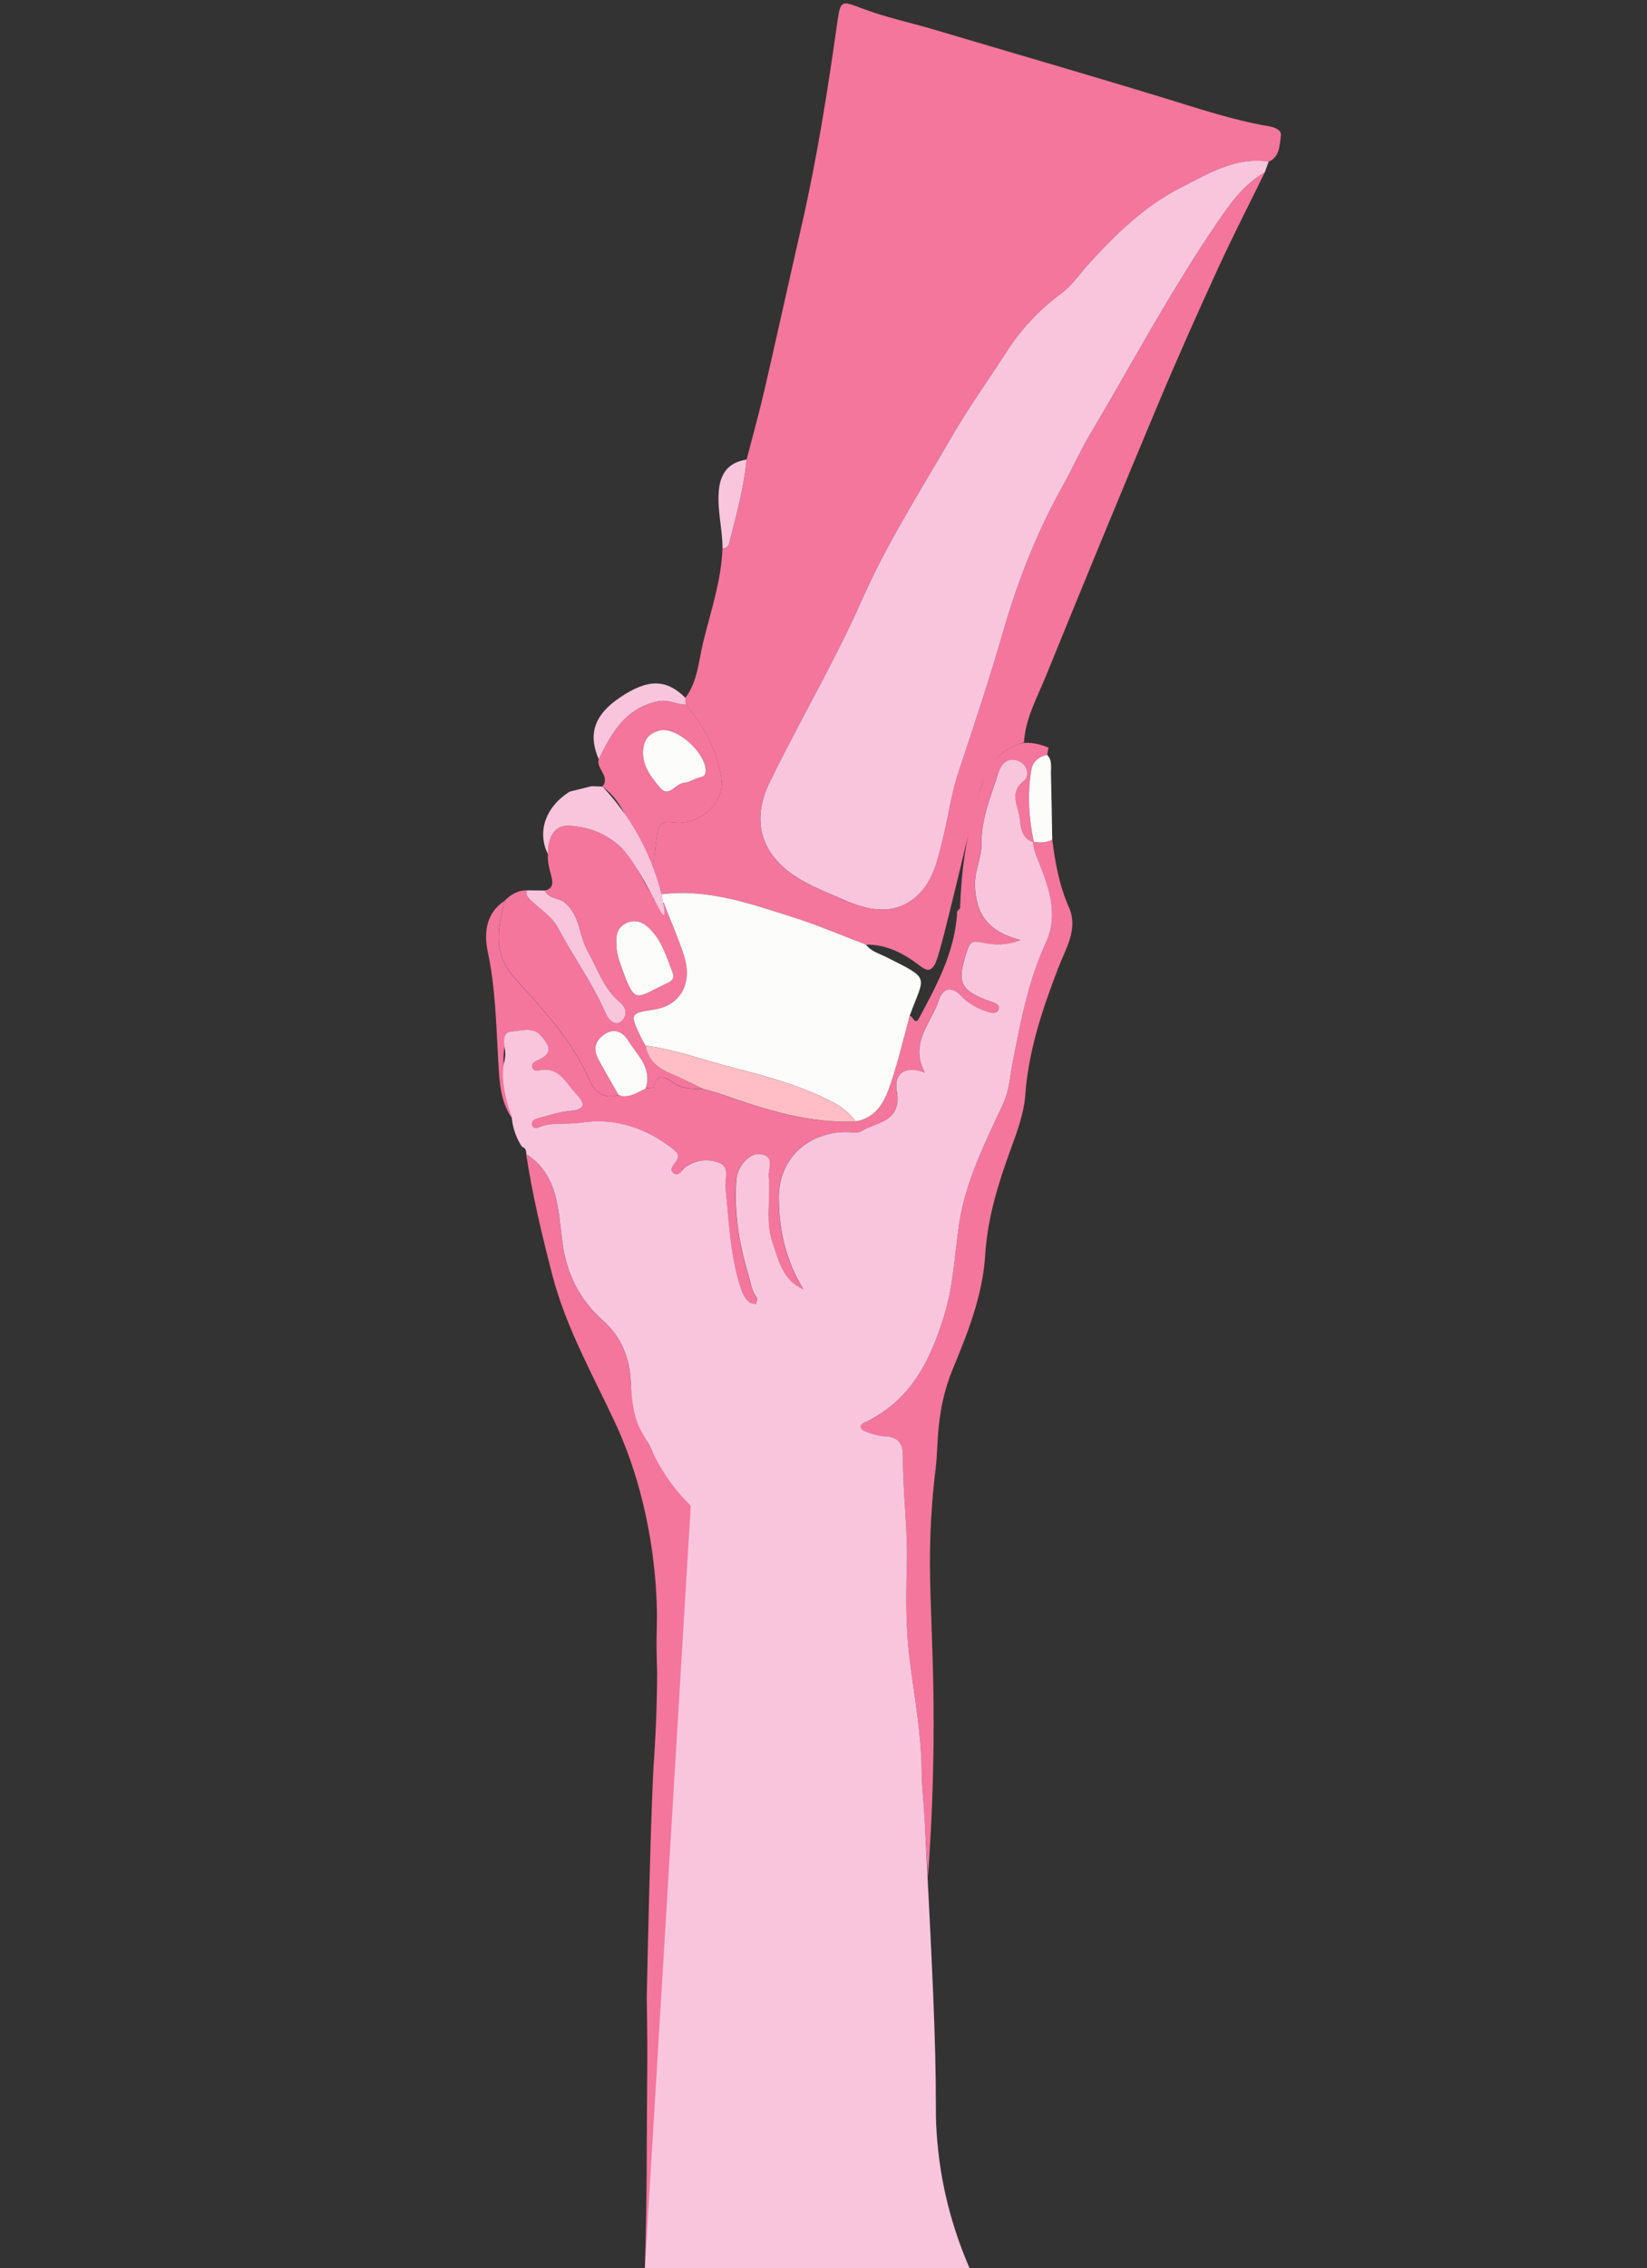 <?xml version="1.0" encoding="utf-8"?>
<!-- Generator: Adobe Illustrator 24.2.3, SVG Export Plug-In . SVG Version: 6.00 Build 0)  -->
<svg version="1.1" id="Слой_1" xmlns="http://www.w3.org/2000/svg" xmlns:xlink="http://www.w3.org/1999/xlink" x="0px" y="0px"
	 viewBox="0 0 585 805" style="enable-background:new 0 0 585 805;" xml:space="preserve">
<rect x="0" y="0" width="585" height="805" fill="#333333" stroke="none"/>
<style type="text/css">
	.st0{fill:#FFC9D7;}
	.st1{clip-path:url(#SVGID_2_);fill:#EA90A7;}
	.st2{clip-path:url(#SVGID_2_);fill:#FFEBF2;}
	.st3{clip-path:url(#SVGID_2_);fill:#D3CFB3;}
	.st4{clip-path:url(#SVGID_2_);fill:#FCDDE6;}
	.st5{clip-path:url(#SVGID_2_);}
	.st6{fill:#FFEBF2;}
	.st7{fill:#EA90A7;}
	.st8{fill:#F2CCC1;}
	.st9{fill:#DF4E50;}
	.st10{clip-path:url(#SVGID_2_);fill:#FFC9D7;}
	.st11{fill:#FCDDE6;}
	.st12{fill:#FFC5C4;}
	.st13{fill:#FC7798;}
	.st14{fill:#FFFFFF;}
	.st15{fill:#F17171;}
	.st16{fill:url(#SVGID_3_);}
	.st17{fill:#AED9C4;}
	.st18{fill:none;stroke:#FFFFFF;stroke-miterlimit:10;}
	.st19{fill:#A3CCAC;}
	.st20{fill:#97CEA2;}
	.st21{opacity:0.76;}
	.st22{fill:#C5EACE;}
	.st23{fill:url(#SVGID_4_);}
	.st24{fill:url(#SVGID_5_);}
	.st25{fill:#F7E7BF;}
	.st26{fill:url(#SVGID_6_);}
	.st27{fill:url(#SVGID_7_);}
	.st28{fill:url(#SVGID_8_);}
	.st29{fill:#E5EFC5;}
	.st30{fill:#F0FCD3;}
	.st31{fill:url(#SVGID_9_);}
	.st32{fill:url(#SVGID_10_);}
	.st33{fill:url(#SVGID_11_);}
	.st34{fill:url(#SVGID_12_);}
	.st35{fill:#FFE594;}
	.st36{clip-path:url(#SVGID_14_);fill:url(#SVGID_15_);}
	.st37{fill:#5B2A1E;}
	.st38{fill:#917673;}
	.st39{fill:url(#SVGID_16_);}
	.st40{fill:url(#SVGID_17_);}
	.st41{fill:url(#SVGID_18_);}
	.st42{fill:url(#SVGID_19_);}
	.st43{fill:#EF8FC7;}
	.st44{opacity:0.62;clip-path:url(#SVGID_21_);fill:#FFFFFF;}
	.st45{opacity:0.75;clip-path:url(#SVGID_21_);fill:#FFFFFF;}
	.st46{opacity:0.41;clip-path:url(#SVGID_21_);fill:#FFFFFF;}
	.st47{clip-path:url(#SVGID_21_);fill:none;}
	.st48{clip-path:url(#SVGID_23_);}
	.st49{opacity:0.26;fill:#FFFFFF;}
	.st50{opacity:0.69;fill:#FFFFFF;}
	.st51{fill:none;}
	.st52{opacity:0.16;fill:#FFFFFF;}
	.st53{opacity:0.3;fill:#FFFFFF;}
	.st54{opacity:0.23;fill:#FFFFFF;}
	.st55{opacity:0.24;fill:#FFFFFF;}
	.st56{opacity:0.17;}
	.st57{opacity:0.05;fill:#E3E9E5;}
	.st58{clip-path:url(#SVGID_25_);}
	.st59{opacity:0.76;clip-path:url(#SVGID_25_);fill:#FFFFFF;}
	.st60{clip-path:url(#SVGID_25_);fill:url(#SVGID_26_);}
	.st61{clip-path:url(#SVGID_25_);fill:none;stroke:#FFFFFF;stroke-width:2;stroke-linecap:round;stroke-miterlimit:10;}
	.st62{clip-path:url(#SVGID_25_);fill:url(#SVGID_27_);}
	.st63{clip-path:url(#SVGID_25_);fill:url(#SVGID_28_);}
	.st64{clip-path:url(#SVGID_25_);fill:url(#SVGID_29_);}
	.st65{clip-path:url(#SVGID_25_);fill:url(#SVGID_30_);}
	.st66{clip-path:url(#SVGID_25_);fill:#FFFFFF;}
	.st67{clip-path:url(#SVGID_25_);fill:url(#SVGID_31_);}
	.st68{opacity:0.62;clip-path:url(#SVGID_33_);fill:#FFFFFF;}
	.st69{clip-path:url(#SVGID_33_);fill:#FFFFFF;}
	.st70{opacity:0.41;clip-path:url(#SVGID_33_);fill:#FFFFFF;}
	.st71{clip-path:url(#SVGID_33_);fill:none;}
	.st72{clip-path:url(#SVGID_35_);}
	.st73{fill:url(#SVGID_36_);}
	.st74{opacity:0.74;clip-path:url(#SVGID_38_);fill:url(#SVGID_39_);}
	.st75{fill:#E6E6E6;}
	.st76{fill:none;stroke:#4D4D4D;stroke-width:0.75;stroke-linecap:round;stroke-miterlimit:10;}
	.st77{fill:url(#SVGID_40_);}
	.st78{opacity:0.74;fill:url(#SVGID_41_);}
	.st79{opacity:0.74;fill:url(#SVGID_42_);}
	.st80{opacity:0.74;fill:url(#SVGID_43_);}
	.st81{opacity:0.74;fill:url(#SVGID_44_);}
	.st82{fill:url(#SVGID_45_);}
	.st83{opacity:0.66;}
	.st84{opacity:0.37;fill:#FFFFFF;}
	.st85{fill:url(#SVGID_46_);}
	.st86{fill:url(#SVGID_47_);}
	.st87{opacity:0.44;clip-path:url(#SVGID_49_);fill:#FFFDDD;}
	.st88{opacity:0.43;clip-path:url(#SVGID_51_);fill:#FFFFFF;}
	.st89{clip-path:url(#SVGID_51_);fill:none;stroke:#FFFFFF;stroke-miterlimit:10;}
	.st90{opacity:0.76;clip-path:url(#SVGID_51_);fill:#FFFFFF;}
	.st91{clip-path:url(#SVGID_51_);fill:#FFFFFF;}
	.st92{opacity:0.08;clip-path:url(#SVGID_51_);fill:#FFFFFF;}
	.st93{opacity:0.27;clip-path:url(#SVGID_51_);fill:#FFFFFF;}
	.st94{opacity:0.37;clip-path:url(#SVGID_51_);fill:#FFFFFF;}
	.st95{clip-path:url(#SVGID_51_);fill:none;}
	.st96{fill:url(#SVGID_52_);}
	.st97{opacity:0.62;clip-path:url(#SVGID_54_);fill:#FFFFFF;}
	.st98{clip-path:url(#SVGID_54_);fill:#FFFFFF;}
	.st99{opacity:0.41;clip-path:url(#SVGID_54_);fill:#FFFFFF;}
	.st100{clip-path:url(#SVGID_54_);fill:none;}
	.st101{clip-path:url(#SVGID_56_);}
	.st102{opacity:0.55;fill:url(#SVGID_57_);}
	.st103{fill:url(#SVGID_58_);}
	.st104{fill:url(#SVGID_59_);}
	.st105{opacity:0.28;}
	.st106{opacity:0.56;clip-path:url(#SVGID_61_);fill:#FFFFFF;}
	.st107{opacity:0.43;clip-path:url(#SVGID_63_);fill:#FFFFFF;}
	.st108{clip-path:url(#SVGID_63_);fill:none;stroke:#FFFFFF;stroke-miterlimit:10;}
	.st109{opacity:0.76;clip-path:url(#SVGID_63_);fill:#FFFFFF;}
	.st110{clip-path:url(#SVGID_63_);fill:#FFFFFF;}
	.st111{opacity:0.08;clip-path:url(#SVGID_63_);fill:#FFFFFF;}
	.st112{opacity:0.27;clip-path:url(#SVGID_63_);fill:#FFFFFF;}
	.st113{opacity:0.37;clip-path:url(#SVGID_63_);fill:#FFFFFF;}
	.st114{clip-path:url(#SVGID_63_);fill:none;}
	.st115{clip-path:url(#SVGID_65_);fill:none;}
	.st116{opacity:0.46;}
	.st117{opacity:0.86;fill:#FFFFFF;}
	.st118{opacity:0.4;}
	.st119{opacity:0.73;fill:#FFFFFF;}
	.st120{opacity:0.54;clip-path:url(#SVGID_67_);fill:#FFFFFF;}
	.st121{fill:#F79291;}
	.st122{opacity:0.75;fill:#FFFFFF;}
	.st123{fill:#FFC28E;}
	.st124{clip-path:url(#SVGID_69_);fill:#FFE0C3;}
	.st125{clip-path:url(#SVGID_69_);fill:#FF9F36;}
	.st126{clip-path:url(#SVGID_69_);fill:#FFF3E2;}
	.st127{clip-path:url(#SVGID_71_);fill:#FAC1E3;}
	.st128{opacity:0.8;clip-path:url(#SVGID_71_);fill:#EF8FC7;}
	.st129{clip-path:url(#SVGID_71_);fill:#EF8FC7;}
	.st130{opacity:0.79;clip-path:url(#SVGID_71_);fill:#FAC1E3;}
	.st131{fill:#FFFDEC;}
	.st132{fill:#78CB99;}
	.st133{fill:#B2E1C4;}
	.st134{fill:#D8EFE2;}
	.st135{opacity:0.44;fill:#FFFFFF;}
	.st136{clip-path:url(#SVGID_73_);fill:#FFF7C8;}
	.st137{opacity:0.86;fill:#FFD0D7;}
	.st138{opacity:0.62;clip-path:url(#SVGID_75_);fill:#FFFFFF;}
	.st139{opacity:0.75;clip-path:url(#SVGID_75_);fill:#FFFFFF;}
	.st140{opacity:0.41;clip-path:url(#SVGID_75_);fill:#FFFFFF;}
	.st141{clip-path:url(#SVGID_75_);fill:none;}
	.st142{clip-path:url(#SVGID_77_);}
	.st143{opacity:0.44;clip-path:url(#SVGID_79_);fill:#FFFFFF;}
	.st144{opacity:0.43;clip-path:url(#SVGID_81_);fill:#FFFFFF;}
	.st145{clip-path:url(#SVGID_81_);fill:none;stroke:#FFFFFF;stroke-miterlimit:10;}
	.st146{opacity:0.76;clip-path:url(#SVGID_81_);fill:#FFFFFF;}
	.st147{clip-path:url(#SVGID_81_);fill:#FFFFFF;}
	.st148{opacity:0.08;clip-path:url(#SVGID_81_);fill:#FFFFFF;}
	.st149{opacity:0.27;clip-path:url(#SVGID_81_);fill:#FFFFFF;}
	.st150{opacity:0.37;clip-path:url(#SVGID_81_);fill:#FFFFFF;}
	.st151{clip-path:url(#SVGID_81_);fill:none;}
	.st152{opacity:0.54;clip-path:url(#SVGID_83_);fill:#FFFFFF;}
	.st153{opacity:0.62;fill:#FFFFFF;}
	.st154{opacity:0.41;fill:#FFFFFF;}
	.st155{opacity:0.43;fill:#FFFFFF;}
	.st156{opacity:0.76;fill:#FFFFFF;}
	.st157{opacity:0.08;fill:#FFFFFF;}
	.st158{opacity:0.27;fill:#FFFFFF;}
	.st159{opacity:0.54;fill:#FFFFFF;}
	.st160{clip-path:url(#SVGID_85_);fill:#F17171;}
	.st161{clip-path:url(#SVGID_85_);fill:#F79291;}
	.st162{clip-path:url(#SVGID_85_);fill:#FFC5C4;}
	.st163{clip-path:url(#SVGID_85_);fill:#FFFFFF;}
	.st164{clip-path:url(#SVGID_87_);fill:#E2EAFD;}
	.st165{clip-path:url(#SVGID_87_);fill:#EEF3FE;}
	.st166{opacity:0.54;clip-path:url(#SVGID_87_);fill:#EEF3FE;}
	.st167{opacity:0.54;clip-path:url(#SVGID_87_);fill:#91AEEB;}
	.st168{clip-path:url(#SVGID_89_);}
	.st169{fill:#FF7B89;}
	.st170{clip-path:url(#SVGID_89_);fill:none;}
	.st171{fill:#F64776;}
	.st172{clip-path:url(#SVGID_91_);fill:#FFE0C3;}
	.st173{clip-path:url(#SVGID_91_);fill:#FF9F36;}
	.st174{clip-path:url(#SVGID_91_);fill:#FFF3E2;}
	.st175{clip-path:url(#SVGID_93_);fill:#E9CBF2;}
	.st176{opacity:0.8;clip-path:url(#SVGID_93_);fill:#F5E5F7;}
	.st177{clip-path:url(#SVGID_93_);fill:#F5E5F7;}
	.st178{opacity:0.79;clip-path:url(#SVGID_93_);fill:#E9CBF2;}
	.st179{clip-path:url(#SVGID_95_);fill:#FFF7C8;}
	.st180{clip-path:url(#SVGID_97_);fill:#FFC9D7;}
	.st181{clip-path:url(#SVGID_97_);fill:#FF9DB5;}
	.st182{clip-path:url(#SVGID_97_);fill:#FC7798;}
	.st183{clip-path:url(#SVGID_97_);fill:#FFFFFF;}
	.st184{clip-path:url(#SVGID_99_);fill:#6D93E0;}
	.st185{clip-path:url(#SVGID_99_);fill:#91AEEB;}
	.st186{opacity:0.54;clip-path:url(#SVGID_99_);fill:#91AEEB;}
	.st187{clip-path:url(#SVGID_101_);}
	.st188{clip-path:url(#SVGID_101_);fill:none;}
	.st189{opacity:0.46;clip-path:url(#SVGID_103_);}
	.st190{clip-path:url(#SVGID_103_);fill:none;}
	.st191{clip-path:url(#SVGID_105_);}
	.st192{fill:#E4A280;}
	.st193{fill:#FFFFFF;stroke:#FFFFFF;stroke-width:0.25;stroke-miterlimit:10;}
	.st194{fill:none;stroke:#FFFFFF;stroke-width:2;stroke-miterlimit:10;}
	.st195{opacity:0.45;fill:#FFFFFF;}
	.st196{opacity:0.8;fill:#FFFFFF;}
	.st197{opacity:0.79;fill:#FFFFFF;}
	.st198{fill:#F3C6AB;}
	.st199{fill:none;stroke:#FFFFFF;stroke-width:0.75;stroke-miterlimit:10;}
	.st200{fill:#D4C2B3;}
	.st201{fill:#93693D;}
	.st202{fill:#F2BECD;}
	.st203{fill:#D87290;}
	.st204{fill:#574435;}
	.st205{fill:#CAA57C;}
	.st206{fill:#641F1E;}
	.st207{fill:#E16C8D;}
	.st208{fill:#D63665;}
	.st209{fill:#DFB88B;}
	.st210{fill:#E0B88B;}
	.st211{fill:#7E7E7E;}
	.st212{fill:#FFE4EB;}
	.st213{fill:#C73F69;}
	.st214{fill:#F7F7F7;}
	.st215{fill:#F2F2F2;}
	.st216{fill:#FFFBF1;}
	.st217{fill:#F8C3D1;}
	.st218{fill:#FFD0D7;}
	.st219{fill:#FFBEC5;}
	.st220{fill:#FE6D7B;}
	.st221{fill:#B59F90;}
	.st222{fill:#FDFDFC;}
	.st223{fill:#F3F3F3;}
	.st224{fill:#A4C6DD;}
	.st225{fill:#DB966B;}
	.st226{fill:#BEA696;}
	.st227{fill:#583B34;}
	.st228{fill:#63443C;}
	.st229{fill:#E2D1C9;}
	.st230{fill:#B3D1E6;}
	.st231{fill:#D1ADA2;}
	.st232{fill:#A3C5DC;}
	.st233{fill:#9D7972;}
	.st234{fill:#77573F;}
	.st235{fill:#FFA5B2;}
	.st236{fill:#F4769D;}
	.st237{fill:#FCFCFA;}
	.st238{fill:#F9C5DD;}
	.st239{fill:#E5BBB6;}
	.st240{clip-path:url(#SVGID_113_);fill:#EA90A7;}
	.st241{clip-path:url(#SVGID_113_);fill:#FFEBF2;}
	.st242{clip-path:url(#SVGID_113_);fill:#D3CFB3;}
	.st243{clip-path:url(#SVGID_113_);fill:#FCDDE6;}
	.st244{clip-path:url(#SVGID_113_);}
	.st245{clip-path:url(#SVGID_113_);fill:#FFC9D7;}
</style>
<path class="st236" d="M265.18,163.11c2.12-8.18,4.41-16.31,6.31-24.53c4.5-19.46,8.78-38.98,13.23-58.45
	c5.51-24.08,9.34-48.46,12.79-72.9c0.99-7.02,1.59-6.96,8.09-4.46c8.74,3.36,17.95,5.28,26.91,7.95
	c27.12,8.07,54.31,15.91,81.38,24.19c11.97,3.66,23.91,7.68,36.33,9.82c1.99,0.34,5.1,1.11,4.74,3.46c-0.5,3.29-0.28,7.43-4.36,9.22
	c-11.83-1.83-21.77,4.47-31.25,9.26c-12.84,6.5-23.51,16.84-33.21,27.68c-2.98,3.33-5.53,7.17-9.13,9.81
	c-7.85,5.76-14.31,12.69-19.56,20.85c-6.43,10-13.43,19.68-19.38,29.96c-11.04,19.08-22.94,37.6-31.92,57.95
	c-9.76,22.11-22.2,43.02-32.78,64.79c-6,12.36-4.13,24.38,8.71,33.05c5.53,3.74,11.7,6.01,17.61,8.61
	c8.91,3.92,18.7,6.01,26.83-2.18c5.08-5.12,6.53-12.2,8.23-18.94c2.01-7.97,3.02-16.24,5.62-24c5.62-16.81,11.15-33.63,16.1-50.66
	c5.19-17.88,12.02-35.17,21.2-51.49c3.3-5.86,5.97-12.06,9.44-17.87c8.8-14.74,17.11-29.78,25.88-44.55
	c5.97-10.06,12.13-20.03,18.7-29.7c4.83-7.12,9.77-14.35,17.55-18.81c-5.52,11.28-11.27,22.45-16.51,33.86
	c-7.29,15.9-14.45,31.88-21.22,48.01c-13.54,32.26-26.87,64.6-40.06,97.01c-3.1,7.62-7.25,14.97-7.75,23.47
	c-0.43,0.12-0.85,0.25-1.27,0.38c-2.29,0.71-4.23,1.72-5.9,2.96c-5.45,4.08-8.3,12.95-8.3,12.95c-3.69,12.3-13.17,55.28-15.78,61.58
	c-0.31,0.74-1.05,2.45-2.46,2.77c-0.84,0.19-1.87-0.31-3.47-1.54c-5.46-4.19-11.62-7.47-18.92-7.35
	c-8.58-3.25-17.04-6.88-25.77-9.66c-15.23-4.85-30.44-10.29-46.91-8.2c-1.49-2.07-3.21-4.02-3.19-6.8
	c0.53-4.87,0.93-9.75,1.63-14.59c0.43-2.95,1.32-4.74,5.46-4.14c9.69,1.38,18.94-7.02,17.34-16.19
	c-1.65-9.52-6.13-18.16-12.59-25.58c-0.04-0.81-0.09-1.62-0.13-2.43c4.37-5.81,4.68-12.99,6.3-19.64
	c2.68-11.02,6.45-21.84,6.88-33.33c1.56-0.04,2.12-1.02,2.47-2.4C261.53,182.65,264.24,173.06,265.18,163.11z"/>
<path class="st236" d="M186.89,409.59c11.43,7.42,11.34,19.71,12.82,31.14c1.46,11.25,6.08,20.6,14.56,28.07
	c6.48,5.7,9.39,13.42,9.75,21.5c0.4,9.03,3.5,16.89,7.52,24.52c3.05,5.79,14,7.37,22.74,4.48c12.63-4.17,24.64-10.29,38.01-12.18
	c1.05-0.15,3.31-1.08,3.65-0.49c0.34,0.59-1.47,2.26-2.64,3.29c-7.81,6.85-15.12,10.55-15.12,10.55c-6.39,4.41-13.08,7.9-20.56,9.7
	c-9.23,2.22-12.62,5.58-12.75,14.7c-0.33,23.48,0.48,46.93,2.42,70.35c0.3,3.62,0,7.28,0.11,10.92c0.69,23.62,1.69,47.16,6.05,70.52
	c0,0,1.5,14.22,3.15,32.38c1.64,18.12,3.63,44,4.91,75.96c-10.82,0-21.64,0-32.46,0c0.41-13.77,0.57-24.98,0.64-32.85
	c0.07-8.51,0-8.51,0.11-23.82c0.07-10.24,0.14-15.41,0.1-23.75c-0.03-6.65-0.12-12.08-0.19-15.58c1.24-56.53,2.06-76.95,2.6-84.65
	c0.07-1.01,1.1-15.63,1.1-31.06c0,0,0,0,0,0c-0.53-14.3,0.19-15.93-0.16-24.67c-1.02-25.59-7.22-47.49-14.69-63.51
	c-8.04-17.24-17.5-33.89-22.34-52.43C192.54,438.43,189.08,424.14,186.89,409.59z"/>
<path class="st236" d="M339.91,324.78c0.02-0.44,0.03-0.88,0.05-1.32c0.35-0.36,0.7-0.73,1.05-1.09
	c0.47-14.52,2.61-28.72,7.23-42.57c2.51-7.51,6.28-13.45,14.19-15.92c3.49-0.68,6.76,0.18,9.98,1.44c-0.15,0.87-0.3,1.75-0.45,2.62
	c-3.05,0.53-5.17,2.47-5.65,5.3c-1.43,8.52-0.91,17.04,0.85,25.49l-0.21,0.23c-4.07-1.27-4.49-5.37-4.77-8.24
	c-0.42-4.4-4.13-9.39,1.57-13.67c1.7-1.28,1.51-5.45-1.96-6.9c-4.17-1.74-6.43,1.44-7.29,4.27c-2.5,8.22-6.09,16.08-5.93,25.18
	c0.08,4.75-2.51,9.6-2.32,14.84c0.38,10.22,4.84,16.31,16.2,19.23c-5.43,2.02-9.76,1.74-13.77,0.86c-3.27-0.72-4.17-0.32-5.25,3.02
	c-3.74,11.48-2.69,14.01,9.01,18.16c1.25,0.44,2.67,0.98,2.18,2.56c-0.48,1.53-2.2,1.36-3.3,1.03c-3.71-1.1-7.32-2.91-9.85-5.65
	c-3.88-4.21-6.83-2.46-8.07,1.37c-2.66,8.23-10.63,15.36-4.92,25.71c-6.5-2.57-11.12-0.14-10.01,6.39
	c1.92,11.28-7.11,11-12.71,14.44c-1.27,0.78-3.36,0.27-5.07,0.26c-13.31-0.05-24.22,9.06-24.11,23.45
	c0.09,11.87,2.57,22.35,8.76,32.36c-7.39-3.11-8.74-10.15-10.96-16.4c-2.71-7.65-0.62-15.74-1.41-23.57
	c-0.29-2.82,2.57-7.49-3.29-8.01c-3.75-0.33-7.82,4.48-8.18,9.09c-0.91,11.67,1,22.98,4.37,34.1c0.79,2.62,1.02,5.45,2.92,7.71
	c0.33,0.39-0.22,1.52-0.37,2.31c-0.77-0.19-1.69-0.18-2.27-0.62c-1.77-1.35-2.56-3.36-3.23-5.42c-3.72-11.47-4.02-23.44-5.29-35.27
	c-0.32-3.02,1.63-7.16-2.07-8.72c-3.98-1.68-8.38-1.24-12.21,1.5c-1.29,0.92-2.35,3.41-4.11,2.13c-1.91-1.38,0.09-2.98,0.93-4.37
	c0.9-1.49,0.77-2.65-0.73-3.85c-9.76-7.83-20.92-11.67-33.25-9.75c-5.06,0.79-10.31-0.36-15.18,1.77c-0.77,0.34-1.8,0.18-2.07-0.84
	c-0.36-1.31,0.61-2.06,1.64-2.34c3.91-1.04,7.82-2.42,11.8-2.77c6.2-0.55,5.04-3.02,2.06-6.18c-3.62-3.84-6-9.73-13.07-8.19
	c-0.97,0.21-2.32,0.03-2.45-1.38c-0.11-1.23,0.94-1.75,1.95-2.19c4.85-2.1,5.15-4.44,1.06-8.87c-2.99-3.24-6.87-1.53-10.26-1.37
	c-3.48,0.16-2,3.54-2.45,5.64c-1.84,8.62,3.4,16.51,2.56,25.02c-4.08-5.91-4.38-12.92-4.77-19.58c-0.78-13.19-0.98-26.34-3.76-39.41
	c-1.38-6.5-0.76-13.67,6.01-18.12c-0.42,1.85-0.87,3.69-1.26,5.55c-1.67,7.88-1.38,15.05,4.55,21.66
	c10.17,11.31,20.74,22.37,26.94,36.72c1.66,3.84,5.14,6.72,10.19,5.08c0.3-0.06,0.53,0.04,0.69,0.3c2.97-0.87,5.94-1.74,8.91-2.61
	l0-0.02c1.02-0.18,2.88-0.2,2.94-0.55c0.99-5.51,4.58-3.16,6.61-1.68c3.45,2.52,7.11,2.28,10.88,2.36c2.22,0.64,4.48,1.18,6.66,1.95
	c15.4,5.43,30.87,10.42,47.53,9.63c7.75-1.32,10.44-7.54,12.54-13.77c2.62-7.79,4.48-15.84,6.66-23.77c1.21,0.01,1.87,3.56,3.3,0.91
	C332.65,349.85,338.89,338.26,339.91,324.78z"/>
<path class="st236" d="M329.59,666.25c-0.25-4.43-0.63-10.99-1.11-18.97c-0.58-9.74-1.11-15.03-1.14-18.47
	c-0.1-13.29-2.54-26.25-4.2-39.3c-1.44-11.32-1.38-22.62-1.06-33.9c0.37-13.07-1.48-26.01-1.39-39.04c0.03-4.49-2.04-6.6-6.59-6.81
	c-2.29-0.1-4.62-0.84-6.76-1.7c-1.38-0.55-2.81-1.98-0.34-3.14c16.17-7.59,23.21-21.34,28.27-37.76
	c3.35-10.86,3.75-21.66,5.36-32.55c2.23-15.18,9.2-28.99,15.63-42.78c2.19-4.69,2.34-9.35,3.27-14.11
	c2.87-14.66,5.54-29.35,11.93-43.14c4.8-10.37,0.74-20.51-3.18-30.24c-0.74-1.84-1.26-3.49-1.31-5.38c0,0,0.21-0.24,0.21-0.23
	c2.27,0.42,4.48,0.36,6.58-0.75c1.03,8.26,2.49,16.33,5.93,24.1c3.39,7.63-1.17,14.61-3.79,21.43
	c-5.61,14.6-10.58,29.28-11.72,45.05c-0.5,6.85-3,13.33-5.34,19.75c-4.4,12.08-8.12,24.25-8.92,37.23
	c-0.88,14.28-6.19,27.53-11.56,40.51c-6,14.5-5.04,27.07-5.95,34.5c-4.47,36.48-0.31,52.82-0.83,99.11
	C331.46,630.09,331.06,646.24,329.59,666.25z"/>
<path class="st236" d="M249.74,386.45c-3.77-0.08-7.43,0.16-10.88-2.36c-2.03-1.48-5.61-3.83-6.61,1.68
	c-0.06,0.35-1.92,0.38-2.94,0.55c2.41-7.31-2.98-11.85-6.24-17.04c-1.84-2.94-4.73-4.56-8.19-2.31c-3.32,2.16-4.38,5.24-2.42,8.87
	c2.32,4.32,4.83,8.55,7.25,12.82c-5.05,1.65-8.53-1.23-10.19-5.08c-6.21-14.34-16.77-25.41-26.94-36.72
	c-5.94-6.6-6.23-13.77-4.55-21.66c0.39-1.86,0.84-3.7,1.26-5.55c2.14-2.14,4.58-3.64,7.72-3.66c-0.39,2.31,1.28,3.26,2.72,4.6
	c2.94,2.74,6.45,4.92,8.42,8.65c5.44,10.27,12.33,19.74,17,30.43c1.1,2.52,3.35,4.4,5.32,2.95c2.13-1.56,2.52-4.57-0.34-6.95
	c-5.76-4.79-7.91-11.85-11.43-18.12c-3.07-5.47-2.62-12.31-7.89-16.99c-2.34-2.08-5.96-1.39-7.32-4.5c3.43-0.72,2.8-3.31,2.23-5.47
	c-0.65-2.46-1.28-4.87-1.11-7.44c-0.03-5.22,1.81-10.32,7.33-10.1c6.16,0.25,12.26,2.23,17.51,6.65
	c5.82,4.91,8.17,11.75,12.01,17.77c1.03,1.61,1.22,3.92,3.97,2.38l-0.26,0.49c-0.04,0.33-0.08,0.67-0.13,1
	c0.28-0.18,0.55-0.36,0.83-0.54c2.38,6.14,5.07,12.18,7.08,18.44c3.12,9.72-1.28,17.53-10.25,18.99c-9.09,1.48-9.1,1.48-4.95,10.11
	c0.46,0.96,1.04,1.86,1.56,2.79c0.89,5.19,4.32,8,8.95,9.91C242.16,382.66,245.92,384.64,249.74,386.45z M218.95,334.74
	c-0.11,3.02,0.91,6.07,2,9.08c4.83,13.3,4.89,10.2,16.26,5.02c1.46-0.66,2.42-1.75,1.72-3.57c-2.22-5.76-3.95-11.8-8.7-16.16
	c-2.19-2.01-4.86-2.8-7.7-1.5C219.64,328.93,218.71,331.45,218.95,334.74z"/>
<path class="st236" d="M243.59,250.11c6.46,7.41,10.94,16.06,12.59,25.58c1.59,9.17-7.66,17.57-17.34,16.19
	c-4.15-0.59-5.04,1.19-5.46,4.14c-0.7,4.84-1.1,9.73-1.63,14.59c-3.47-2.28-3.7-6.19-5.03-9.62c-3.07-7.93-5.28-16.43-12.74-21.82
	c2.9-3.69-2.31-6.28-1.32-9.71c4.53-9.16,9.11-17.8,20.61-20.51C237.42,247.98,240.15,250.08,243.59,250.11z M235.2,259.09
	c-2.51,0.37-5.72,1.74-6.54,5.59c-1.3,6.12,2.32,10.81,5.86,14.98c3.02,3.56,5.43-1.55,8.39-1.82c1.83-0.17,3.57-1.3,5.39-1.85
	c1.02-0.31,2.05-0.33,2.28-1.73C251.48,268.74,242.3,258.92,235.2,259.09z"/>
<path class="st237" d="M373.75,297.99c-2.09,1.11-4.31,1.18-6.58,0.75c-1.76-8.45-2.28-16.97-0.85-25.49
	c0.47-2.83,2.6-4.78,5.65-5.3c1.87,1.94,1.26,4.4,1.32,6.68C373.5,282.41,373.61,290.2,373.75,297.99z"/>
<g>
	<path class="st238" d="M344.36,804.97c-17.34,0.17-34.8,0.26-52.39,0.27c-21.15,0.02-42.12-0.07-62.91-0.27
		c5.43-90.18,10.86-180.36,16.29-270.54c-7.26-7.24-11.35-14.21-13.79-19.62c-3.38-7.48-6.78-7.93-7.52-24.52
		c-0.36-8.08-3.28-15.79-9.75-21.5c-8.48-7.47-13.1-16.82-14.56-28.07c-1.49-11.43-1.4-23.72-12.82-31.14c0,0,0.04,0.06,0.04,0.06
		c0-1.16-0.22-2.21-1.52-2.61c-0.35-0.52-0.7-1.08-1.03-1.68c-1.71-3.12-2.38-6.19-2.61-8.62c0.01,0.02,0.03,0.03,0.04,0.03
		c0.21-0.07-2.64-6.48-3.13-13.82c-0.42-6.26,1.36-6.12,0.57-11.2c-0.19-1.24-0.6-3.68,0.66-4.99c0.36-0.37,0.92-0.61,1.79-0.65
		c3.39-0.16,7.27-1.87,10.26,1.37c4.08,4.43,3.79,6.77-1.06,8.87c-1.01,0.44-2.06,0.96-1.95,2.19c0.12,1.42,1.48,1.59,2.45,1.38
		c7.07-1.54,9.45,4.36,13.07,8.19c2.98,3.16,4.14,5.63-2.06,6.18c-3.99,0.35-7.89,1.74-11.8,2.77c-1.03,0.27-2,1.03-1.64,2.34
		c0.28,1.01,1.3,1.17,2.07,0.84c4.87-2.13,10.12-0.98,15.18-1.77c12.33-1.91,23.49,1.92,33.25,9.75c1.5,1.2,1.63,2.37,0.73,3.86
		c-0.84,1.39-2.84,2.98-0.93,4.37c1.76,1.28,2.83-1.21,4.11-2.13c3.82-2.73,8.23-3.18,12.21-1.5c3.7,1.56,1.75,5.7,2.07,8.72
		c1.26,11.83,1.57,23.81,5.29,35.27c0.67,2.06,1.46,4.07,3.23,5.42c0.58,0.44,1.5,0.43,2.27,0.62c0.15-0.79,0.7-1.92,0.37-2.31
		c-1.9-2.26-2.13-5.09-2.92-7.71c-3.36-11.12-5.27-22.42-4.37-34.1c0.36-4.61,4.44-9.43,8.18-9.09c5.86,0.52,3,5.19,3.29,8.01
		c0.79,7.83-1.3,15.92,1.41,23.57c2.21,6.25,3.57,13.29,10.96,16.4c-6.18-10.01-8.67-20.5-8.76-32.36
		c-0.1-14.39,10.8-23.5,24.11-23.45c1.71,0.01,3.8,0.51,5.06-0.26c5.59-3.44,14.63-3.16,12.71-14.44
		c-1.11-6.53,3.51-8.96,10.01-6.39c-5.71-10.35,2.25-17.48,4.92-25.71c1.24-3.83,4.18-5.58,8.07-1.37c2.54,2.75,6.15,4.55,9.85,5.65
		c1.1,0.33,2.83,0.5,3.3-1.03c0.49-1.58-0.92-2.11-2.18-2.56c-11.7-4.15-12.75-6.69-9.01-18.16c1.09-3.33,1.98-3.74,5.25-3.02
		c4.01,0.88,8.34,1.16,13.77-0.86c-11.36-2.92-15.82-9.01-16.2-19.23c-0.2-5.24,2.4-10.09,2.32-14.84
		c-0.16-9.1,3.43-16.96,5.93-25.18c0.86-2.83,3.12-6.01,7.29-4.27c3.47,1.45,3.66,5.62,1.96,6.9c-5.7,4.28-1.99,9.27-1.57,13.67
		c0.27,2.87,0.7,6.97,4.77,8.24c0.05,1.89,0.57,3.54,1.31,5.38c3.92,9.72,7.98,19.87,3.18,30.24c-6.38,13.79-9.06,28.48-11.93,43.14
		c-0.93,4.76-1.09,9.42-3.28,14.11c-6.43,13.79-13.4,27.6-15.63,42.78c-1.6,10.89-2,21.68-5.36,32.55
		c-5.06,16.41-12.11,30.17-28.27,37.76c-2.47,1.16-1.04,2.58,0.34,3.14c2.15,0.86,4.48,1.6,6.76,1.7c4.55,0.2,6.62,2.31,6.59,6.81
		c-0.09,13.03,1.76,25.97,1.39,39.04c-0.32,11.29-0.38,22.58,1.06,33.9c1.66,13.05,4.11,26.01,4.2,39.3
		c0.03,4.79,0.65,9.05,1.14,18.47c2.62,50.76,3.93,76.13,3.92,100.39c0,5.08,0.12,7.79,0.48,12.04
		C334.47,778.82,339.7,794.23,344.36,804.97z"/>
	<path class="st238" d="M449.25,61.15c-7.78,4.46-12.72,11.69-17.55,18.81c-6.57,9.67-12.73,19.64-18.7,29.7
		c-8.77,14.76-17.08,29.8-25.88,44.55c-3.47,5.82-6.15,12.01-9.44,17.87c-9.18,16.32-16.01,33.6-21.2,51.49
		c-4.94,17.03-10.48,33.85-16.1,50.66c-2.59,7.76-3.61,16.03-5.62,24c-1.7,6.74-3.15,13.82-8.23,18.94
		c-8.13,8.19-17.92,6.1-26.83,2.18c-5.91-2.6-12.07-4.88-17.61-8.61c-12.83-8.67-14.71-20.69-8.71-33.05
		c10.58-21.77,23.02-42.68,32.78-64.79c8.98-20.35,20.89-38.87,31.92-57.95c5.95-10.28,12.94-19.96,19.37-29.96
		c5.25-8.16,11.71-15.09,19.56-20.85c3.59-2.64,6.14-6.48,9.13-9.81c9.7-10.83,20.37-21.18,33.21-27.68
		c9.47-4.79,19.42-11.1,31.25-9.26C450.16,58.65,449.7,59.9,449.25,61.15z"/>
	<path class="st238" d="M213.98,279.17c3.86,4.08,8.6,9.89,12.84,17.58c4.34,7.87,6.74,15.13,8.11,20.66
		c0.74,3.29,1.46,7.12,0.84,7.33c-0.54,0.18-1.77-2.48-4.31-7.26c-6.88-12.94-9.87-15.96-12.01-17.77
		c-5.24-4.42-11.35-6.41-17.51-6.65c-5.52-0.22-7.36,4.88-7.33,10.1c-3.92-7.95-0.86-16.76,7.71-22.19c2.6-0.64,5.21-1.29,7.81-1.93
		C211.42,279.08,212.7,279.13,213.98,279.17z"/>
	<path class="st238" d="M193.5,316.07c1.36,3.11,4.99,2.42,7.32,4.5c5.27,4.69,4.82,11.52,7.89,16.99
		c3.52,6.27,5.67,13.33,11.43,18.12c2.86,2.38,2.46,5.39,0.34,6.95c-1.98,1.45-4.22-0.42-5.32-2.95
		c-4.67-10.69-11.56-20.16-17-30.43c-1.97-3.72-5.48-5.91-8.42-8.65c-1.44-1.34-3.11-2.29-2.72-4.6
		C189.17,316.02,191.34,316.04,193.5,316.07z"/>
	<path class="st238" d="M243.59,250.11c-3.44-0.03-6.17-2.13-10.32-1.15c-11.5,2.71-16.09,11.35-20.61,20.51
		c-3.88-9.02-1.53-15.81,7.58-21.94c9.9-6.66,16.38-6.62,23.22,0.15C243.5,248.49,243.54,249.3,243.59,250.11z"/>
	<path class="st238" d="M265.18,163.11c-0.94,9.96-3.65,19.54-6.08,29.19c-0.35,1.38-0.91,2.36-2.47,2.4
		c0.01-6.84-1.91-13.56-1.32-20.45C255.88,167.67,259.01,164.06,265.18,163.11z"/>
</g>
<path class="st237" d="M235.43,319.86c-0.17-0.82-0.33-1.63-0.5-2.45c16.48-2.09,31.68,3.36,46.91,8.2
	c8.73,2.78,17.19,6.41,25.77,9.65c1.72,2.39,4.49,3.09,6.93,4.31c16.37,8.2,13.84,6.43,8.59,20.91c-2.19,7.94-4.04,15.98-6.66,23.77
	c-2.09,6.23-4.79,12.44-12.53,13.77c-2.03-2.78-4.49-4.86-7.63-6.55c-11.4-6.13-23.76-9.38-36.12-12.58
	c-10.27-2.66-20.28-6.39-30.87-7.76c-0.52-0.93-1.1-1.83-1.56-2.79c-4.15-8.64-4.14-8.64,4.95-10.11
	c8.97-1.46,13.37-9.26,10.25-18.99c-2.01-6.26-4.69-12.3-7.08-18.44c0,0-0.22-0.43-0.22-0.43l-0.48-0.02L235.43,319.86z"/>
<path class="st239" d="M341.01,322.37c-0.35,0.36-0.7,0.73-1.05,1.09C340.31,323.1,340.66,322.73,341.01,322.37z"/>
<path class="st219" d="M229.31,371.14c10.59,1.37,20.6,5.1,30.87,7.76c12.36,3.2,24.73,6.45,36.12,12.58
	c3.14,1.69,5.6,3.77,7.63,6.55c-16.65,0.79-32.13-4.2-47.53-9.63c-2.18-0.77-4.44-1.3-6.66-1.95c-3.83-1.82-7.58-3.79-11.49-5.41
	C233.63,379.13,230.2,376.33,229.31,371.14z"/>
<path class="st237" d="M219.72,388.66c-2.43-4.27-4.93-8.5-7.25-12.82c-1.95-3.63-0.9-6.71,2.42-8.87c3.46-2.24,6.34-0.63,8.19,2.31
	c3.26,5.2,8.65,9.74,6.24,17.04c0,0,0,0.02,0,0.02c-2.86,1.24-5.49,3.27-8.91,2.61C220.25,388.7,220.02,388.6,219.72,388.66z"/>
<path class="st237" d="M218.95,334.74c-0.25-3.29,0.69-5.81,3.58-7.13c2.84-1.3,5.51-0.51,7.7,1.5c4.75,4.36,6.48,10.41,8.7,16.16
	c0.7,1.82-0.26,2.91-1.72,3.57c-11.37,5.18-11.42,8.28-16.26-5.02C219.86,340.81,218.84,337.76,218.95,334.74z"/>
<path class="st237" d="M235.2,259.09c7.11-0.17,16.28,9.65,15.38,15.17c-0.23,1.4-1.25,1.42-2.28,1.73
	c-1.82,0.55-3.55,1.68-5.39,1.85c-2.96,0.27-5.37,5.38-8.39,1.82c-3.54-4.17-7.16-8.86-5.86-14.98
	C229.48,260.83,232.69,259.46,235.2,259.09z"/>
</svg>
